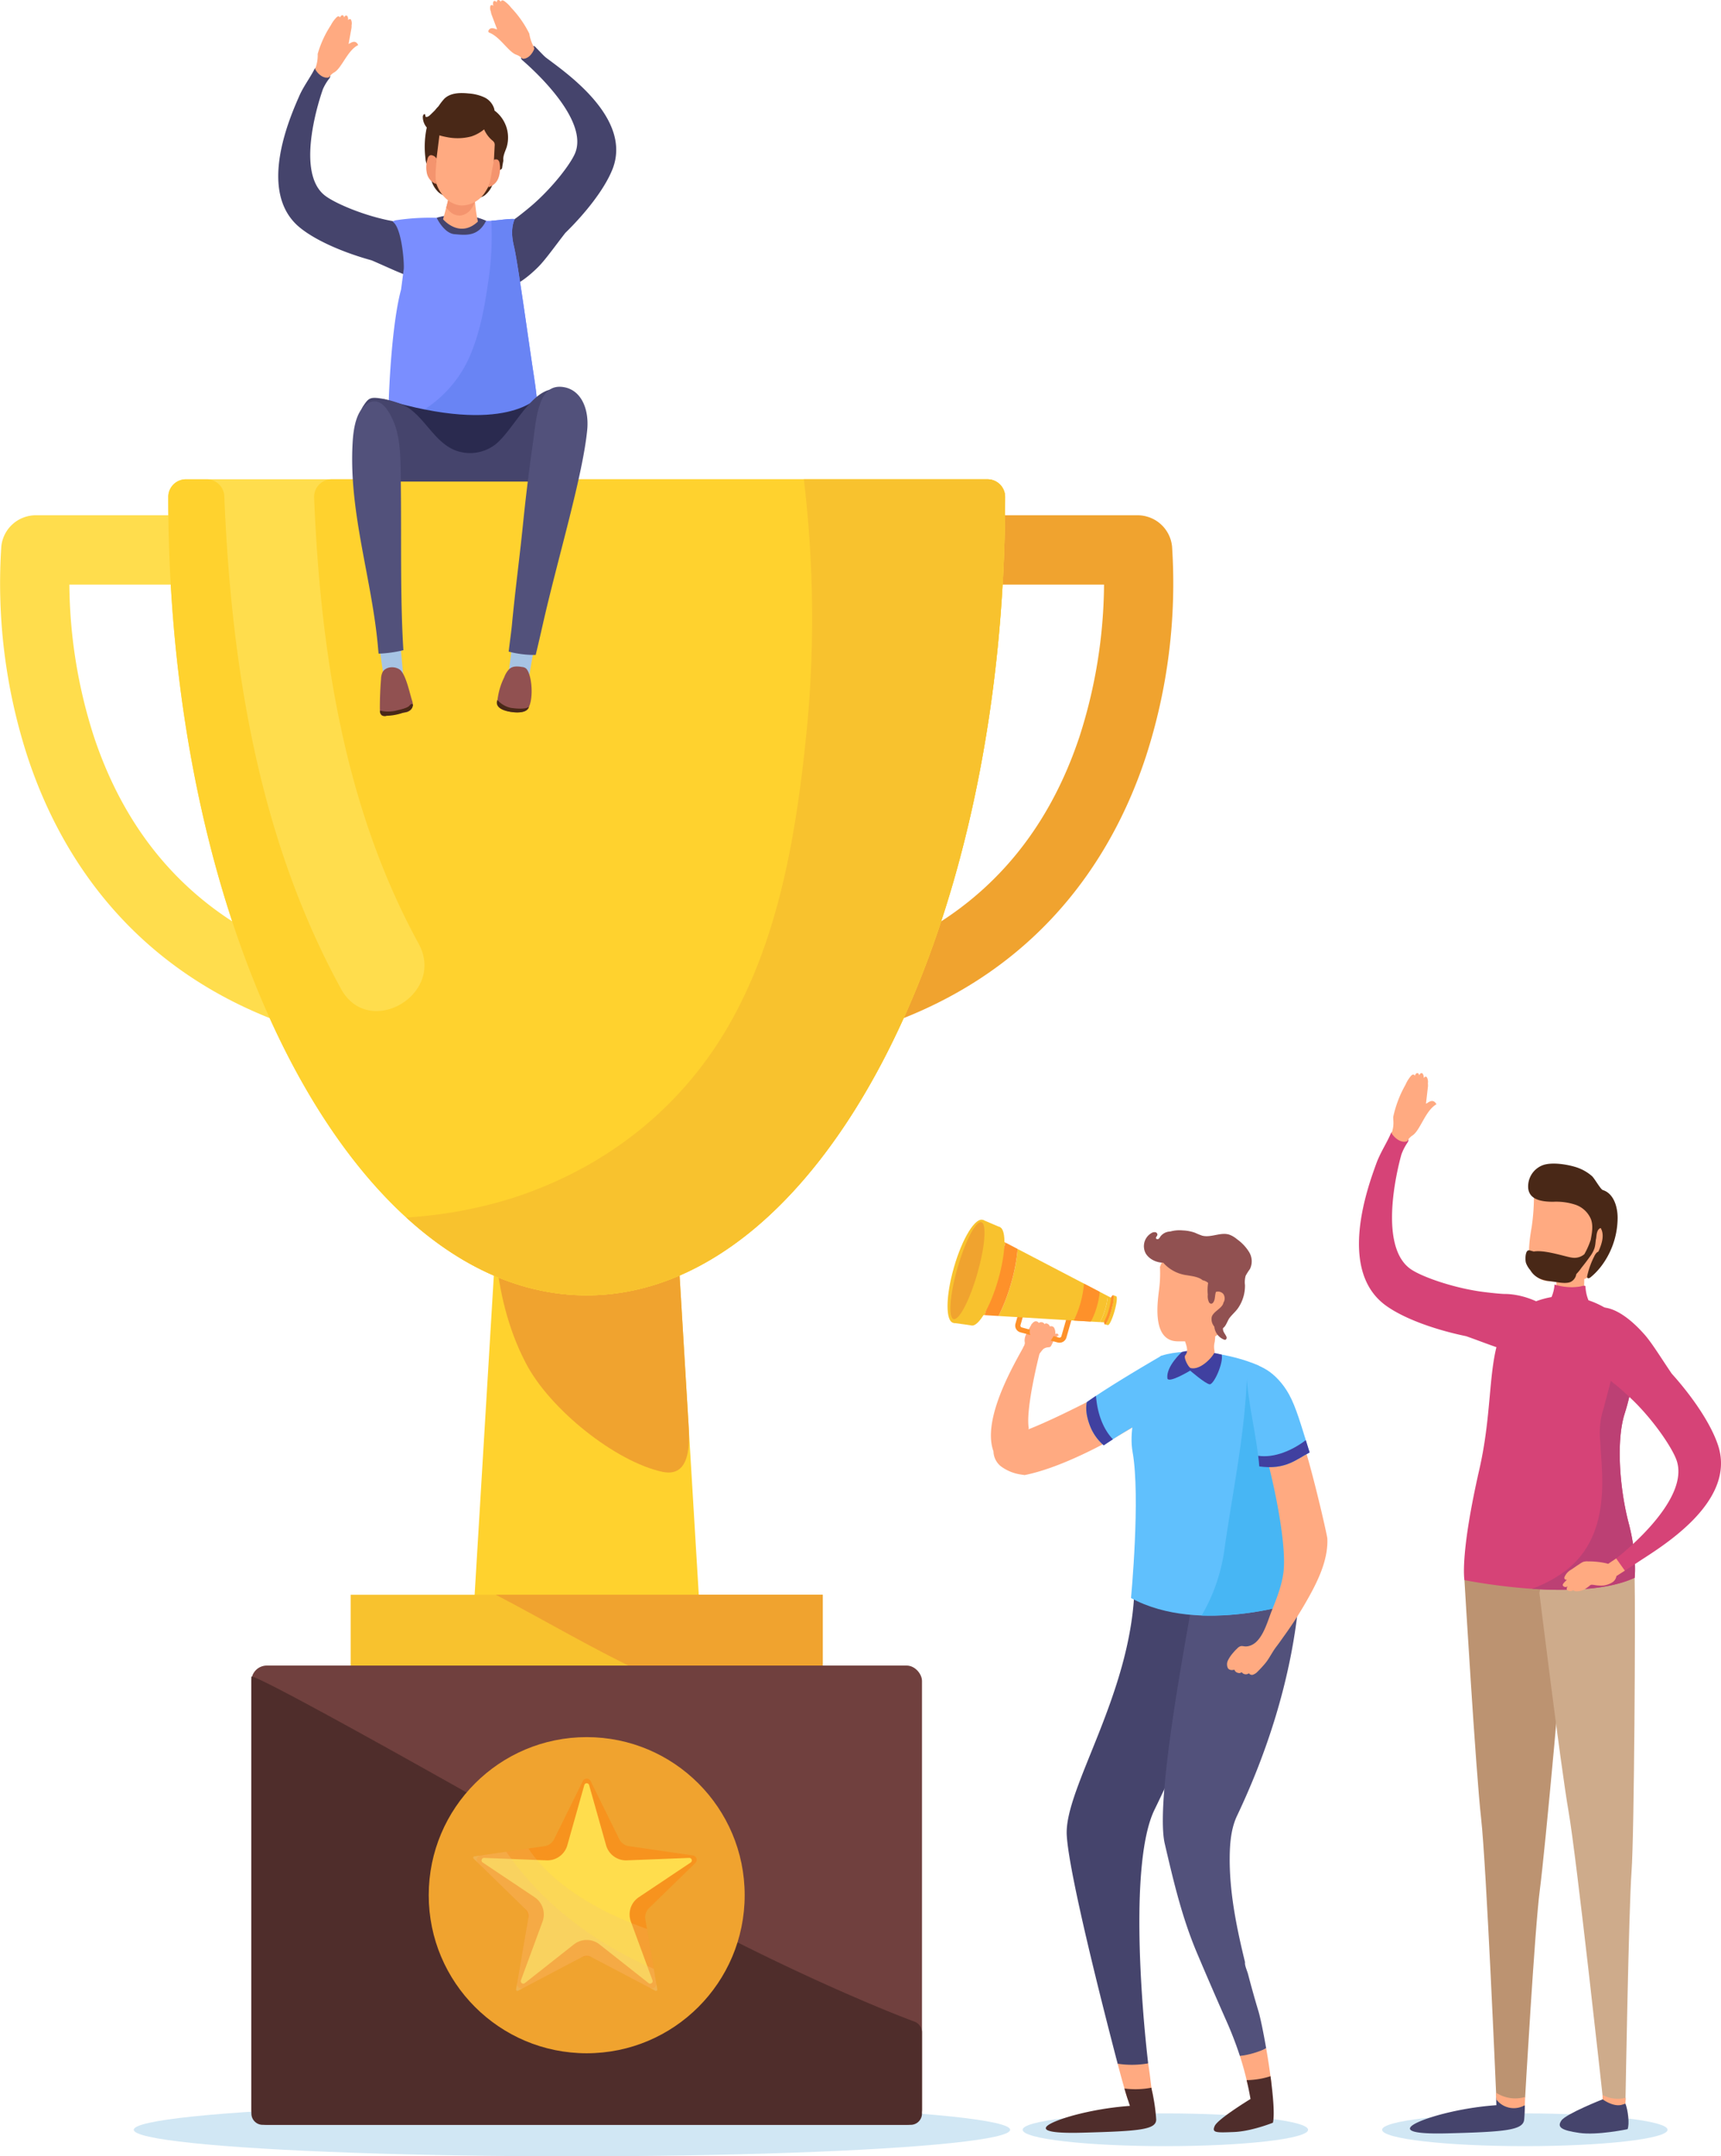 <svg xmlns="http://www.w3.org/2000/svg" width="507.478" height="635.453" viewBox="0 0 507.478 635.453">
    <defs>
        <style>
            .cls-1{fill:#d1e7f4}.cls-2{fill:#ffdd4d}.cls-3{fill:#f0a32f}.cls-4{fill:#ffd22e}.cls-5{fill:#f8c22e}.cls-6{fill:#70403e}.cls-7{fill:#4f2d2b}.cls-8{fill:url(#linear-gradient)}.cls-10,.cls-9{fill:#f2c777}.cls-9{opacity:.45}.cls-10{opacity:.25}.cls-11{fill:#45446c}.cls-12{fill:#bc9371}.cls-13{fill:#ceab8b}.cls-14{fill:#ffaa81}.cls-15{fill:#d64377}.cls-16{fill:#bc4074}.cls-17{fill:#492817}.cls-18{fill:#fe912a}.cls-19{fill:#fcbd24}.cls-20{fill:#52517b}.cls-21{fill:#60c0fd}.cls-22{fill:#4040a0}.cls-23{fill:#47b6f4}.cls-24{fill:#915151}.cls-25{fill:#7a8eff}.cls-26{fill:#6984f4}.cls-27{fill:#2a2a4f}.cls-28{fill:#a7c4e4}.cls-29{fill:#f4946e}
        </style>
        <linearGradient id="linear-gradient" x1="-4.91" x2="-3.91" y1=".5" y2=".5" gradientUnits="objectBoundingBox">
            <stop offset="0" stop-color="#f2c777"/>
            <stop offset=".547" stop-color="#f4ab48"/>
            <stop offset="1" stop-color="#f7931e"/>
        </linearGradient>
    </defs>
    <g id="mission" transform="translate(-880.719 -102.111)">
        <ellipse id="Ellipse_80" cx="129.209" cy="7.817" class="cls-1" data-name="Ellipse 80" rx="129.209" ry="7.817" transform="translate(920.166 721.93)"/>
        <path id="Path_4419" d="M1376.412 956.894c0 2.664-18.841 4.824-42.084 4.824s-42.084-2.16-42.084-4.824 18.841-4.825 42.084-4.825 42.084 2.16 42.084 4.825z" class="cls-1" data-name="Path 4419" transform="translate(-109.978 -227.147)"/>
        <path id="Path_4420" d="M1521.08 956.894c0 2.664-18.842 4.824-42.085 4.824s-42.084-2.16-42.084-4.824 18.842-4.825 42.084-4.825 42.085 2.16 42.085 4.825z" class="cls-1" data-name="Path 4420" transform="translate(-148.639 -227.147)"/>
        <g id="Group_3905" data-name="Group 3905" transform="translate(880.719 243.356)">
            <g id="Group_3902" data-name="Group 3902" transform="translate(0 10.606)">
                <path id="Path_4421" d="M979.4 463.651c-56.957-14.144-80.7-53.091-90.6-83.272a165.361 165.361 0 0 1-7.694-61.836 10.216 10.216 0 0 1 10.166-9.2h44.952v20.432h-35.049a149.223 149.223 0 0 0 7.261 44.873c12.143 36.409 37.677 59.681 75.894 69.171z" class="cls-2" data-name="Path 4421" transform="translate(-880.719 -309.344)"/>
                <path id="Path_4422" d="M1216.445 463.651l-4.925-19.831c38.217-9.49 63.75-32.762 75.894-69.171a149.2 149.2 0 0 0 7.262-44.873h-35.059v-20.432h44.952a10.215 10.215 0 0 1 10.165 9.2 165.37 165.37 0 0 1-7.694 61.836c-9.892 30.18-33.64 69.128-90.595 83.271z" class="cls-3" data-name="Path 4422" transform="translate(-969.124 -309.344)"/>
            </g>
            <path id="Path_4423" d="M1138.358 721.445h-67.809l6.85-113.858h54.109z" class="cls-4" data-name="Path 4423" transform="translate(-931.45 -378.442)"/>
            <path id="Path_4424" d="M1089.125 638.6c7.083 13.678 26.566 29.107 40.327 32.041 9.5 1.971 7.73-11.585 7.5-16.38l-2.827-46.984c-17.53 0-36.55-2.077-53.792.251.976 9.332 3.255 20.546 8.792 31.072z" class="cls-3" data-name="Path 4424" transform="translate(-934.063 -378.131)"/>
            <path id="Rectangle_712" d="M0 0h139.2v28.554H0z" class="cls-5" data-name="Rectangle 712" transform="translate(103.403 328.726)"/>
            <path id="Path_4425" d="M1124.361 766.78c.093.044.188.086.281.129q9.056 2.653 18.177 5.131h33.832v-28.554h-96.381c14.717 7.704 29.054 16.208 44.091 23.294z" class="cls-3" data-name="Path 4425" transform="translate(-934.048 -414.76)"/>
            <rect id="Rectangle_713" width="197.735" height="135.351" class="cls-6" data-name="Rectangle 713" rx="4.537" transform="translate(74.136 349.585)"/>
            <path id="Path_4426" d="M1166.931 873.923c-30.559-12.749-59.639-27.895-88.3-44.441-25.893-14.948-96.74-54.851-96.74-53.016v128.7a3.324 3.324 0 0 0 3.324 3.324H1176.3a3.324 3.324 0 0 0 3.324-3.324V881.21a3.323 3.323 0 0 0-2.156-3.108q-5.293-2.002-10.537-4.179z" class="cls-7" data-name="Path 4426" transform="translate(-907.757 -423.558)"/>
            <g id="Group_3904" data-name="Group 3904" transform="translate(126.421 370.678)">
                <circle id="Ellipse_81" cx="46.582" cy="46.582" r="46.582" class="cls-3" data-name="Ellipse 81"/>
                <g id="Group_3903" data-name="Group 3903" transform="translate(13.133 12.237)">
                    <path id="Path_4427" d="M1103.833 818.157l-8.449 17.12a3.755 3.755 0 0 1-2.827 2.054l-18.893 2.745a1.29 1.29 0 0 0-.715 2.2l13.671 13.324a3.755 3.755 0 0 1 1.079 3.323l-3.227 18.816a1.29 1.29 0 0 0 1.872 1.36l16.9-8.884a3.754 3.754 0 0 1 3.495 0l16.9 8.884a1.29 1.29 0 0 0 1.872-1.36l-3.227-18.816a3.752 3.752 0 0 1 1.079-3.323l13.671-13.326a1.291 1.291 0 0 0-.715-2.2l-18.893-2.745a3.755 3.755 0 0 1-2.827-2.054l-8.449-17.12a1.29 1.29 0 0 0-2.317.002z" class="cls-8" data-name="Path 4427" transform="translate(-1071.541 -817.438)"/>
                    <path id="Path_4428" d="M1104.8 819.842l-5 17.722a6.114 6.114 0 0 1-6.121 4.447l-18.4-.717a.736.736 0 0 0-.438 1.348l15.308 10.234a6.114 6.114 0 0 1 2.338 7.2l-6.368 17.278a.736.736 0 0 0 1.147.833l14.464-11.4a6.113 6.113 0 0 1 7.566 0l14.465 11.4a.736.736 0 0 0 1.147-.833l-6.368-17.278a6.114 6.114 0 0 1 2.338-7.2l15.308-10.234a.737.737 0 0 0-.438-1.348l-18.4.717a6.114 6.114 0 0 1-6.121-4.447l-5-17.722a.737.737 0 0 0-1.427 0z" class="cls-2" data-name="Path 4428" transform="translate(-1072.063 -817.937)"/>
                    <path id="Path_4429" d="M1071.292 848.875a.4.4 0 0 1 .224-.689l9.418-1.369c5.79 8.512 18.967 23.956 43.467 34.492l1.038 6.055a.4.4 0 0 1-.586.426l-18.9-9.936a2.87 2.87 0 0 0-2.67 0l-18.9 9.936a.4.4 0 0 1-.586-.426l3.61-21.045a2.869 2.869 0 0 0-.825-2.539z" class="cls-9" data-name="Path 4429" transform="translate(-1071.17 -825.289)"/>
                    <path id="Path_4430" d="M1084.5 846.474l6.467-.939c8.3 12.291 23.606 19.677 34.99 23.713l2.01 11.718c-24.504-10.536-37.681-25.979-43.467-34.492z" class="cls-10" data-name="Path 4430" transform="translate(-1074.731 -824.947)"/>
                </g>
            </g>
            <path id="Path_4431" d="M953.639 294.87a5.191 5.191 0 0 0-5.2 5.178v.052c0 129.923 55.239 235.247 123.378 235.247S1195.2 430.023 1195.2 300.1v-.052a5.191 5.191 0 0 0-5.2-5.178z" class="cls-2" data-name="Path 4431" transform="translate(-898.817 -294.87)"/>
            <path id="Path_4432" d="M1190 294.87H996.638a5.192 5.192 0 0 0-5.2 5.389c1.853 45.4 8.866 91.323 30.8 131.412 8.193 14.972-14.682 28.32-22.866 13.365-24.289-44.384-32.372-94.987-34.415-145.162a5.2 5.2 0 0 0-5.191-5h-6.135a5.191 5.191 0 0 0-5.2 5.178v.052c0 129.923 55.239 235.247 123.378 235.247S1195.2 430.023 1195.2 300.1v-.052a5.191 5.191 0 0 0-5.2-5.178z" class="cls-4" data-name="Path 4432" transform="translate(-898.817 -294.87)"/>
            <path id="Path_4433" d="M1215.6 294.87h-54.152a344.8 344.8 0 0 1 .985 72.611c-2.984 30.458-8.052 63.012-23.984 89.784-14.313 24.053-36.358 40.817-62.823 49.394a131.44 131.44 0 0 1-31.395 5.76c16.106 14.694 34.142 22.929 53.188 22.929 68.141 0 123.379-105.324 123.379-235.247v-.052a5.191 5.191 0 0 0-5.198-5.179z" class="cls-5" data-name="Path 4433" transform="translate(-924.417 -294.87)"/>
        </g>
        <g id="Group_3907" data-name="Group 3907" transform="translate(1281.444 418.355)">
            <path id="Path_4434" d="M1526.421 947.089c-2.451.417-3.769-.657-5.376-1.825v.832s-10.787 4.254-12.163 6.234-.056 2.9 5.282 3.67 14.221-1.1 14.221-1.1c.623-1.47.125-5.655-.632-7.537-.453.16-.853-.354-1.332-.274z" class="cls-11" data-name="Path 4434" transform="translate(-1449.182 -643.683)"/>
            <path id="Path_4435" d="M1470.038 731.491s3.352 56.482 4.907 70.117 4.485 82.352 4.485 82.352l4.456 1.534 4.046-1.534s2.872-50.263 4.338-61.191 7.177-72.783 7.584-83.776-20.813-43.986-29.816-7.502z" class="cls-12" data-name="Path 4435" transform="translate(-1438.937 -582.086)"/>
            <path id="Path_4436" d="M1500.2 735.2s6.251 50.891 8.607 64.411 10.051 83.974 10.051 83.974l3.361 2.248 3.367-1.106s.964-56.375 1.782-67.371 1.161-75.637.92-86.634-21.248-32.477-28.088 4.478z" class="cls-13" data-name="Path 4436" transform="translate(-1446.999 -581.999)"/>
            <path id="Path_4437" d="M1481.99 947.929c-.618.141-6.566-.906-8.418-2.266-.055.3.025 2.269.025 2.269a89.674 89.674 0 0 0-16.905 2.864c-8.581 2.4-14.947 5.879 2.423 5.437s22.375-.949 22.682-4.078a52.69 52.69 0 0 0 .193-4.226z" class="cls-11" data-name="Path 4437" transform="translate(-1433.078 -643.789)"/>
            <path id="Path_4438" d="M1506.99 620.152c1.4.314 2.829.357 4.166.616a14.268 14.268 0 0 0 3.983.4c0-2.23.144-4.671.086-6.724-2.7 1.888-5.524.851-8.266-.441.053 2.004.108 4.131.031 6.149z" class="cls-14" data-name="Path 4438" transform="translate(-1448.803 -555.154)"/>
            <path id="Path_4439" d="M1518.416 689.053c-2.761-10.53-3.684-24.466-1.2-32.254 4.939-15.5 2.425-26.445-5.685-31.174a26.829 26.829 0 0 0-4.974-2.266 13.122 13.122 0 0 1-.387-1.087 12.419 12.419 0 0 1-.5-2.971c-.021-.5-1.345-.026-1.723.026a20.559 20.559 0 0 1-2.121.18 17.4 17.4 0 0 1-5.279-.783 11.356 11.356 0 0 1-.867 3.637l-.027.055a25.953 25.953 0 0 0-10.653 4.473c-9.206 8.482-5.719 24.825-10.6 46.2-5.833 25.528-4.416 32.729-4.416 32.729s33.842 6.9 50.192-.687c-.002.004.786-6.37-1.76-16.078z" class="cls-15" data-name="Path 4439" transform="translate(-1438.881 -556.416)"/>
            <path id="Path_4440" d="M1507.018 706.461c8.345-6.352 10.871-15.765 10.914-25.9.018-4.128-.388-8.239-.6-12.359a23.549 23.549 0 0 1 1.024-9.771c2.306-8.888 5.267-18.1 3.415-27.245 5.705 5.509 7.031 15.51 2.75 28.945-2.482 7.788-1.559 21.724 1.2 32.254 2.546 9.708 1.759 16.082 1.759 16.082-7.938 3.684-19.995 3.95-30.3 3.251a38.213 38.213 0 0 0 9.838-5.257z" class="cls-16" data-name="Path 4440" transform="translate(-1446.19 -559.746)"/>
            <path id="Path_4441" d="M1497.467 580.3a62.677 62.677 0 0 1-.656 10.01c-.767 4.44-2.686 15.494 4.874 15.987s11.153-.16 12.86-2.047 8.257-13.4 5.059-19.363-16.758-14.087-22.137-4.587z" class="cls-14" data-name="Path 4441" transform="translate(-1445.88 -544.983)"/>
            <path id="Path_4442" d="M1521.767 586.087c.007-3.323-1.186-7.22-4.358-8.21-.7-.218-2.449-3.463-3.246-4.149a13.4 13.4 0 0 0-4.9-2.672c-2.55-.761-6.66-1.413-9.295-.6a6.662 6.662 0 0 0-4.539 5.551c-.575 4.665 3.73 5.34 7.373 5.317a18.114 18.114 0 0 1 6.491.866 7.592 7.592 0 0 1 4.641 4.368c.659 1.912.276 3.954-.1 5.975a23.26 23.26 0 0 1-1.885 4.255 4.532 4.532 0 0 1-3.649 1c-1.894-.237-7.979-2.365-11.258-1.8l-.985-.273a.969.969 0 0 0-.815.019c-.736.5-.76 2.789-.5 3.617a6.877 6.877 0 0 0 1.264 2.121c1.338 2.226 3.464 3.015 6.053 3.294 1.618.175 4.4.909 5.941.139a3.056 3.056 0 0 0 1.58-2.254 15.226 15.226 0 0 0 1.573-1.937q1.255-1.54 2.4-3.162a9.1 9.1 0 0 0 1.406-2.576 9.861 9.861 0 0 0 .3-1.738l.084-.752a3.649 3.649 0 0 0 .113-.566c.116-1.106.256-2.5 1.309-2.858 1.119 1.879.461 4.287-.39 6.3-.092.218-.188.439-.282.659a1.444 1.444 0 0 0-.538.349 4.067 4.067 0 0 0-.719 1.119 24.011 24.011 0 0 0-2.027 5.657.694.694 0 0 0 .069.61c.241.266.673.034.944-.2a18.858 18.858 0 0 0 2.587-2.582c.064-.072.128-.144.185-.217a23.761 23.761 0 0 0 5.173-14.67z" class="cls-17" data-name="Path 4442" transform="translate(-1445.497 -543.417)"/>
            <path id="Path_4443" d="M1482.774 943.742c0 1.048.05 1.7.041 1.962a6.468 6.468 0 0 0 8.437 1.712c.012-.329.076-2.082.092-2.414a10.329 10.329 0 0 1-8.57-1.26z" class="cls-14" data-name="Path 4443" transform="translate(-1442.34 -643.276)"/>
            <path id="Path_4444" d="M1525.6 944.64c0 .171.052 1.117.048 1.29 0 0 3.042 2.309 5.626 1.617.365-.1.722-.228 1.081-.352.052-.5.02-1.175.067-1.7a9.591 9.591 0 0 1-6.822-.855z" class="cls-14" data-name="Path 4444" transform="translate(-1453.785 -643.516)"/>
            <path id="Path_4445" d="M1519.5 630.25c-2.883 4.82 1.279 15.466 8.175 20.539.6.444 3.07 2.618 5.412 4.9 5.979 5.936 11.046 13.443 12.408 17.1 4.52 12.154-17.745 29.107-17.745 29.107a16.693 16.693 0 0 0-2.133 2.532c-1.4 2.014-1.37 4.8.31 3.779 2.369-1.443 5.448-3.351 8.31-5.263 6.083-4.065 29.147-17.41 23.56-34.369-2.151-6.53-7.757-14.582-13.678-21.152-3.012-4.431-5.757-8.915-7.866-11.336-7.469-8.559-14.182-10.142-16.753-5.837z" class="cls-15" data-name="Path 4445" transform="translate(-1451.907 -558.879)"/>
            <path id="Path_4446" d="M1489.209 616.745c-.532-5.592-10.192-11.7-18.753-11.706-.749 0-4.024-.289-7.265-.744-8.334-1.241-16.863-4.287-20.127-6.43-10.841-7.114-2.946-33.962-2.946-33.962a16.141 16.141 0 0 1 1.79-3.478c1.5-1.941-4.191-4.468-4.939-2.649-1.054 2.565-3.1 5.614-4.269 8.85-2.493 6.878-11.6 31.568 2.949 41.922 5.6 3.987 14.887 7.154 23.55 8.94 5.052 1.785 9.919 3.773 13.053 4.473 11.087 2.477 17.432-.224 16.957-5.216z" class="cls-15" data-name="Path 4446" transform="translate(-1427.594 -539.961)"/>
            <path id="Path_4447" d="M1512.517 738.341a1.527 1.527 0 0 1-1.288.051 1.053 1.053 0 0 1-.229-.132.613.613 0 0 1-.19-.232.649.649 0 0 1-.009-.465c.048-.144.15-.259.207-.393-.146-.009-.285.1-.435.117a1.015 1.015 0 0 1-.544-.081.677.677 0 0 1-.409-.379c-.1-.346.267-.692.47-.927a5.714 5.714 0 0 1 .753-.725 1.174 1.174 0 0 1-.457-.073.548.548 0 0 1-.182-.107.688.688 0 0 1-.038-.747 4.422 4.422 0 0 1 1.824-2.016c.816-.5 1.573-1.1 2.393-1.6a8.834 8.834 0 0 1 1.173-.718 3.909 3.909 0 0 1 1.536-.169 23.5 23.5 0 0 1 5.357.568c.187.046.361.1.531.158l2.37-1.593 2.561 3.593-2.5 1.611v.067a2.656 2.656 0 0 1-1.17 1.756 6.247 6.247 0 0 1-1.9.805 4.353 4.353 0 0 1-1 .163 11.89 11.89 0 0 1-2.176-.128 5.845 5.845 0 0 0-.969-.117.811.811 0 0 0-.637.251 11.334 11.334 0 0 1-1.493 1.074 1.3 1.3 0 0 1-.306.145 5.4 5.4 0 0 1-2.233.481 1.153 1.153 0 0 1-.559-.178c-.092-.062-.135-.162-.265-.14a.639.639 0 0 0-.186.08z" class="cls-14" data-name="Path 4447" transform="translate(-1449.51 -585.854)"/>
            <g id="Group_3906" data-name="Group 3906" transform="translate(9.608)">
                <path id="Path_4448" d="M1440.706 551.4c.919-2.4.39-4.17.509-4.873a33.472 33.472 0 0 1 3.6-9.413 10.315 10.315 0 0 1 1.568-2.54 1.389 1.389 0 0 1 .472-.4.488.488 0 0 1 .661.21.826.826 0 0 1 .027.108c.023-.052.042-.106.067-.158a1.387 1.387 0 0 1 .348-.51.489.489 0 0 1 .693.023 1.145 1.145 0 0 1 .212.518 1.35 1.35 0 0 1 .312-.513.488.488 0 0 1 .693-.016 1.959 1.959 0 0 1 .328 1.231c.018.011.038.021.056.033a.925.925 0 0 1 .153-.2.488.488 0 0 1 .693-.016 2.82 2.82 0 0 1 .317 1.839 4.1 4.1 0 0 1-.007 1.188l-.329 2.865c-.01.109-.023.219-.038.33l-.182 1.578c.432-.03 1.957-1.841 3.092.182-3.294 1.863-4.761 7.677-7.067 9.194a4.92 4.92 0 0 0-1.578 1.693c-1.735.672-3.69-.88-4.6-2.353z" class="cls-14" data-name="Path 4448" transform="translate(-1440.706 -533.692)"/>
            </g>
        </g>
        <g id="Group_3911" data-name="Group 3911" transform="translate(1160.117 461.545)">
            <path id="Path_4449" d="M1305.521 638.483a.555.555 0 0 1 .366.448.135.135 0 0 1-.008.076c-.024.052-.092.066-.15.083-.311.092-.465.414-.582.7-.06.149-.121.3-.182.447a.878.878 0 0 1-.123.233.935.935 0 0 1-.543.259.6.6 0 0 1-.5-.043c-.172-.138-.119-.4-.05-.6a2.491 2.491 0 0 1 .717-1.241c.251-.192.726-.479 1.055-.362z" class="cls-14" data-name="Path 4449" transform="translate(-1273.152 -604.88)"/>
            <path id="Path_4450" d="M1289.414 642.49c.277-.514.523-1 .756-1.478a29.617 29.617 0 0 1 4.984 2.272c-.818 1.09-1.344 1.78-1.344 1.78s-4.214 16.378-3.154 21.988a1.556 1.556 0 0 0-.147.306c10.773-4.194 29.238-14.332 29.238-14.332s6.908.083 7.6 5.186-7.727 9.527-7.727 9.527-16.946 10.458-30.19 13.087c-.335-.048-.67-.089-1-.151a12.928 12.928 0 0 1-6.146-2.541 5.852 5.852 0 0 1-2.047-4.283c-3.537-9.732 6.396-26.201 9.177-31.361z" class="cls-14" data-name="Path 4450" transform="translate(-1266.685 -605.563)"/>
            <path id="Path_4451" d="M1292.957 639.959c0-.221-.051-.444-.07-.667a4.047 4.047 0 0 1 .532-2.088 27.214 27.214 0 0 1 1.489-2.71 2.2 2.2 0 0 1 .9-.915 1 1 0 0 1 1.271.424 1.125 1.125 0 0 1 1.714.36c.221-.278.426-.355 1-.056a1.419 1.419 0 0 1 .552.714 1.014 1.014 0 0 1 1.251.384 3.194 3.194 0 0 1 .338 1.8 8.7 8.7 0 0 1-.572 2.093 7.815 7.815 0 0 1-.436 1.006c-.148.283-.286.644-.566.765s-.644.065-.963.162a2.67 2.67 0 0 0-1.241.645 4.054 4.054 0 0 0-1.006 1.259c-.064.18-.29 1.115-.383 1.068-1.147-.58-4.566-2.41-4.256-3.03a2.748 2.748 0 0 0 .446-1.214z" class="cls-14" data-name="Path 4451" transform="translate(-1270.16 -603.552)"/>
            <path id="Path_4452" d="M1289.331 631.981l1.537-5.356a2.122 2.122 0 0 1 2.6-1.427l10.952 2.981a2.052 2.052 0 0 1 1.465 2.534l-1.537 5.356a2.122 2.122 0 0 1-2.6 1.427l-10.953-2.981a2.053 2.053 0 0 1-1.464-2.534zm3.725-5.343a.578.578 0 0 0-.709.389l-1.537 5.356a.559.559 0 0 0 .4.691l10.953 2.981a.578.578 0 0 0 .709-.389l1.536-5.356a.559.559 0 0 0-.4-.691z" class="cls-18" data-name="Path 4452" transform="translate(-1269.295 -601.316)"/>
            <g id="Group_3909" data-name="Group 3909">
                <path id="Path_4453" d="M1279.515 600.04l2.532 1.321-6.134 21.385-2.862-.172z" class="cls-19" data-name="Path 4453" transform="translate(-1264.965 -594.613)"/>
                <path id="Path_4454" d="M1326.015 630.628a21.6 21.6 0 0 0 1.84-6.414c.062-.708.01-1.172-.175-1.236l.958.329c.394.135.169 2.127-.5 4.451s-1.534 4.137-1.94 4.049l-.991-.216c.193.042.485-.328.808-.963z" class="cls-5" data-name="Path 4454" transform="translate(-1278.904 -600.743)"/>
                <path id="Path_4455" d="M1325.75 627.109c-.689 2.4-.917 4.416-.516 4.5s1.264-1.752 1.939-4.106.914-4.367.53-4.5-1.265 1.707-1.953 4.106z" class="cls-18" data-name="Path 4455" transform="translate(-1278.858 -600.75)"/>
                <g id="Group_3908" data-name="Group 3908" transform="translate(10.947 6.748)">
                    <path id="Path_4456" d="M1327.869 624.169l-.974 3.394a17.442 17.442 0 0 0 .69-3.541z" class="cls-18" data-name="Path 4456" transform="translate(-1290.302 -607.77)"/>
                    <path id="Path_4457" d="M1325.28 632.586l-.421-.026a15.187 15.187 0 0 0 1.492-3.706z" class="cls-18" data-name="Path 4457" transform="translate(-1289.758 -609.062)"/>
                    <path id="Path_4458" d="M1286.233 614.577a53.257 53.257 0 0 1-3.691 9.583l6.564.4 18.944 1.141 4.353.262a4.42 4.42 0 0 0 .434-.706 21.582 21.582 0 0 0 1.884-6.566c.012-.153.019-.292.021-.423l-26.557-13.855a52.714 52.714 0 0 1-1.952 10.164z" class="cls-5" data-name="Path 4458" transform="translate(-1278.449 -602.529)"/>
                    <path id="Path_4459" d="M1312.826 629.24l4.963.3a5.045 5.045 0 0 0 .495-.805 24.586 24.586 0 0 0 2.147-7.485c.015-.175.022-.333.024-.481l-4.427-2.31-.191-.1a30.766 30.766 0 0 1-3.011 10.881z" class="cls-18" data-name="Path 4459" transform="translate(-1286.542 -606.257)"/>
                    <path id="Path_4460" d="M1283.091 601.843l3.6 1.88a52.715 52.715 0 0 1-1.953 10.169 53.248 53.248 0 0 1-3.691 9.583l-4.093-.246z" class="cls-18" data-name="Path 4460" transform="translate(-1276.956 -601.843)"/>
                    <path id="Path_4461" d="M1324.932 627.095a18.761 18.761 0 0 0 .68-3.356c.012-.153.019-.292.021-.423l.081.043.909.475a17.441 17.441 0 0 1-.69 3.541 15.187 15.187 0 0 1-1.492 3.706l-.926-.056-.221-.013a4.422 4.422 0 0 0 .434-.706 18.753 18.753 0 0 0 1.204-3.211z" class="cls-5" data-name="Path 4461" transform="translate(-1289.34 -607.582)"/>
                </g>
                <path id="Path_4462" d="M1278.141 594.877l-.641 2.234-.282.984-6.464 22.534-.489 1.7-.435 1.515-5.375-.753.8-2.8 7.1-24.74.8-2.795z" class="cls-5" data-name="Path 4462" transform="translate(-1262.668 -592.669)"/>
                <path id="Path_4463" d="M1271.494 609.03c-2.376 8.281-2.466 15.252-.278 15.559 2.107.3 5.558-5.745 7.777-13.482s2.486-14.659.533-15.488c-2.026-.861-5.656 5.13-8.032 13.411z" class="cls-5" data-name="Path 4463" transform="translate(-1264.054 -593.41)"/>
                <path id="Path_4464" d="M1263.9 606.715c-2.491 8.684-2.493 16.007-.093 16.343 2.307.324 5.995-5.979 8.315-14.068s2.525-15.355.385-16.263c-2.228-.943-6.118 5.304-8.607 13.988z" class="cls-5" data-name="Path 4464" transform="translate(-1262.016 -592.634)"/>
                <path id="Path_4465" d="M1265.275 607.1c-2.322 8.091-2.791 14.862-1.095 15.115 1.651.247 4.744-5.794 6.95-13.486s2.78-14.434 1.243-15.074c-1.58-.655-4.773 5.359-7.098 13.445z" class="cls-3" data-name="Path 4465" transform="translate(-1262.323 -592.895)"/>
            </g>
            <path id="Path_4466" d="M1295.115 636.571a7.474 7.474 0 0 1 .529-1.862c.018-.049.045-.093.063-.141a21.255 21.255 0 0 0 6.738 2.087v.032a1.387 1.387 0 0 0 .114.7c-.3.558-.613 1.1-.944 1.608a2 2 0 0 1-.833.815.949.949 0 0 1-1.176-.378 1.063 1.063 0 0 1-1.586-.321c-.205.248-.393.316-.922.05-.107-.054-.487-.4-.511-.636a.963.963 0 0 1-1.157-.342 2.751 2.751 0 0 1-.315-1.612z" class="cls-14" data-name="Path 4466" transform="translate(-1270.859 -603.841)"/>
            <path id="Path_4467" d="M1329.24 881.5c.214-.008.427-.023.641-.026a8.711 8.711 0 0 0 3.165-.391c.348-.136.653-.291.954-.443-2.12-18.164-5.386-59.961 1.9-74.814 4.237-8.637 16.545-35 23.379-59.479l-29.3-6.38c-.665 31.523-20.739 59.57-19.987 73.414.609 11.211 10.319 49.428 15.039 67.475 1.426.264 2.819.508 4.209.644z" class="cls-11" data-name="Path 4467" transform="translate(-1274.833 -632.01)"/>
            <path id="Path_4468" d="M1371.392 878.334a13.4 13.4 0 0 0 7.736-2.319c-.851-4.9-1.74-9.115-2.261-10.853q-1.1-3.65-2.106-7.323-.5-1.837-.983-3.681c-.231-.887-1.042-2.589-.877-3.478-2.445-10-4.584-20.353-4.52-30.677.026-4.2.358-8.75 2.23-12.606 7.939-16.756 16.22-39.573 18.346-65.316l-30.746-2.65c-1.016 7.435-12.168 62.629-8.979 76.327 2.6 11.157 5.084 21.769 9.541 32.3q4.244 10.03 8.66 19.991a108.018 108.018 0 0 1 3.959 10.285z" class="cls-20" data-name="Path 4468" transform="translate(-1285.172 -631.865)"/>
            <path id="Path_4469" d="M1381.953 936.547a87.828 87.828 0 0 0-2.277-8.391 26.04 26.04 0 0 0 7.751-2.251 212.74 212.74 0 0 1 1.564 10.5q-3.533-.06-7.038.142z" class="cls-14" data-name="Path 4469" transform="translate(-1293.46 -681.699)"/>
            <path id="Path_4470" d="M1340.945 654.159c-1.519-4.931-.849-6.862-.849-6.862s-14.464 8.319-22.071 13.7c-.556 2.42.221 5.338 1.118 7.471a14.4 14.4 0 0 0 3.867 5.274 140.405 140.405 0 0 1 12.713-7.677s6.74-6.975 5.222-11.906z" class="cls-21" data-name="Path 4470" transform="translate(-1276.934 -607.242)"/>
            <path id="Path_4471" d="M1320.715 663.485a111.82 111.82 0 0 0-2.691 1.841c-.556 2.42.221 5.338 1.118 7.471a14.4 14.4 0 0 0 3.867 5.274 134.74 134.74 0 0 1 2.7-1.781c-3.166-3.303-4.654-8.205-4.994-12.805z" class="cls-22" data-name="Path 4471" transform="translate(-1276.934 -611.569)"/>
            <path id="Path_4472" d="M1380.343 680.157c-5.663-23.7-.242-26.833-6.977-30.412-7.958-3.429-20.239-5.408-28.455-2.868-2.166.669-10.593 17.226-8.591 28.4 2.372 13.241-.464 43.043-.464 43.043 20.483 11.112 49.948.964 49.948.964s-.017-16.339-5.461-39.127z" class="cls-21" data-name="Path 4472" transform="translate(-1281.75 -606.823)"/>
            <path id="Path_4473" d="M1387.936 681.767c-5.663-23.7.4-26.439-6.339-30.017-.012-.005-3.882.522-3.949 2.5-.578 17.2-4.184 34.032-6.605 51.011a52.624 52.624 0 0 1-6.774 19.822 90.413 90.413 0 0 0 29.128-4.185s-.017-16.343-5.461-39.131z" class="cls-23" data-name="Path 4473" transform="translate(-1289.343 -608.433)"/>
            <path id="Path_4474" d="M1354.755 645.71s-4.756 4.256-4.268 7.8c.489 1.466 6.717-2.321 6.717-2.321s4.518 3.909 5.74 4.03 4.087-6.164 3.577-8.745c0-.003-7.727-2.013-11.766-.764z" class="cls-22" data-name="Path 4474" transform="translate(-1285.65 -606.709)"/>
            <g id="Group_3910" data-name="Group 3910" transform="translate(28.986 248.635)">
                <path id="Path_4475" d="M1333.485 942.638l-.3-.9s-1.154-3.766-2.7-9.687a28.127 28.127 0 0 0 9-.1c.607 3.829.838 6.613 1.079 7.895 0 0 .177.775.4 1.891q-3.732.529-7.479.901z" class="cls-14" data-name="Path 4475" transform="translate(-1309.301 -931.95)"/>
                <path id="Path_4476" d="M1332.7 941.73a24.734 24.734 0 0 1-7.942.234c.4 1.515 1.613 5.129 1.613 5.129a89.416 89.416 0 0 0-16.453 2.742c-8.351 2.288-14.542 5.6 2.367 5.152s21.815-.879 21.835-3.861a52.638 52.638 0 0 0-1.284-8.668c-.036-.201-.087-.458-.136-.728z" class="cls-7" data-name="Path 4476" transform="translate(-1301.574 -934.564)"/>
            </g>
            <path id="Path_4477" d="M1378.858 938.27a88.918 88.918 0 0 1 1.139 5.551s-9.569 5.833-10.535 7.918.39 2.022 5.637 1.817 11.512-2.746 11.512-2.747c.526-2.32.078-7.81-.717-13.7a24.218 24.218 0 0 1-7.036 1.161z" class="cls-7" data-name="Path 4477" transform="translate(-1290.654 -684.694)"/>
            <path id="Path_4478" d="M1388.812 741.3q.135-.187.275-.367c.835-1.073 1.616-2.223 2.411-3.33a111.578 111.578 0 0 0 5.708-8.761c3.388-5.8 7.19-12.837 6.867-19.724-.051-1.1-5.869-26.538-8.633-32.166-3.874 2.167-6.162 3.365-10.481 4.091 2.646 8.249 7.284 29.1 6.182 38.012-.5 4.007-2.041 7.821-3.544 11.578-1.341 3.351-3.005 10.136-7.525 10.292-.487.017-.994-.159-1.467-.1a2.247 2.247 0 0 0-1.138.742 9.82 9.82 0 0 0-1.049 1.1 10.216 10.216 0 0 0-1.681 2.452 2.622 2.622 0 0 0 .018 2.214c.649.939 1.972.395 1.962.469-.04.3.478.727.635.791.755.306 1.07.218 1.465-.083a1.5 1.5 0 0 0 2.137.322 1.058 1.058 0 0 0 1.371.361 3.519 3.519 0 0 0 1.224-.872q1.153-1.146 2.2-2.392c1.13-1.359 1.977-3.129 3.063-4.629z" class="cls-14" data-name="Path 4478" transform="translate(-1292.077 -615.168)"/>
            <path id="Path_4479" d="M1394.854 659.778c-3.654-6.64-9.84-9.9-11.823-8.055-.769.438-.769 1.059-.769 1.8.508 9.254 3.055 18.3 3.823 27.482 7.819 1.1 11.02-2.186 14.844-4.11-2.595-8.303-3.974-13.295-6.075-17.117z" class="cls-21" data-name="Path 4479" transform="translate(-1294.151 -608.289)"/>
            <path id="Path_4480" d="M1387.031 685.91c.128 1.044.242 2.09.329 3.137 7.819 1.1 11.02-2.186 14.844-4.11-.4-1.293-.776-2.5-1.129-3.638-3.906 2.975-9.242 5.329-14.044 4.611z" class="cls-22" data-name="Path 4480" transform="translate(-1295.426 -616.329)"/>
            <path id="Path_4481" d="M1346.929 616.122a37.667 37.667 0 0 0 .307-7.013c4.9-13.055 18.2-4.689 21.595.809s-2.419 16.71-3.988 18.576a4.72 4.72 0 0 1-1.315 1.06c-.022.632-.1 1.251-.146 1.62a5.735 5.735 0 0 0-.041 2.795c.28.691-3.825 5.721-7.045 4.938-.644-.157-2.183-3.071-1.6-3.752.973-1.13.422-2.665-.068-4.118a89.55 89.55 0 0 1-2.2 0c-7.366-.114-6.028-10.674-5.499-14.915z" class="cls-14" data-name="Path 4481" transform="translate(-1284.589 -595.182)"/>
            <path id="Path_4482" d="M1372.309 608.316a5.211 5.211 0 0 0-.227-4.974 13.043 13.043 0 0 0-3.574-3.8 7.492 7.492 0 0 0-2.321-1.369c-2.552-.793-5.356.987-7.945.313a19.294 19.294 0 0 1-2.1-.846 12.074 12.074 0 0 0-3.667-.7 10.077 10.077 0 0 0-3.606.306c-.142.013-.284.02-.425.042a3.756 3.756 0 0 0-2.555 1.469 2.232 2.232 0 0 1-.509.655.522.522 0 0 1-.742-.09c-.18-.352.306-.686.385-1.073a.743.743 0 0 0-.64-.79 1.7 1.7 0 0 0-1.1.251 4.48 4.48 0 0 0-1.641 6.124 5.3 5.3 0 0 0 1.442 1.468 6.558 6.558 0 0 0 3.656 1.148 11.2 11.2 0 0 0 6.985 3.7c1.61.265 3.5.485 4.635 1.473a3.433 3.433 0 0 1 1.579.755c.015.013.025.028.04.041a13.137 13.137 0 0 0-.1 3.436 4.254 4.254 0 0 0 .329 2.189.832.832 0 0 0 .7.5.8.8 0 0 0 .555-.352c.679-.881.438-2.156.842-3.171.007.011.017.021.023.032.037-.01.072-.027.11-.036a2.049 2.049 0 0 1 2.027.662 2.336 2.336 0 0 1 .127 2.368 1.228 1.228 0 0 1-.117.219c-.254 1.617-3.087 2.58-3.444 4.26a3.383 3.383 0 0 0 .775 2.767 4.581 4.581 0 0 0 2.746 3.778.847.847 0 0 0 .492.087c.385-.083.481-.607.311-.953-.507-1.035-1.088-1.438-.985-2.492l.027-.015c.867-.548 1.288-2.174 1.913-2.989.8-1.041 1.825-1.871 2.562-2.97a11.646 11.646 0 0 0 1.975-6.68 7.056 7.056 0 0 1 .193-2.747 17.223 17.223 0 0 1 1.269-1.996z" class="cls-24" data-name="Path 4482" transform="translate(-1283.133 -593.775)"/>
        </g>
        <g id="Group_3916" data-name="Group 3916" transform="translate(962.771 102.112)">
            <path id="Path_4483" d="M1075.655 190.025c-2.366-4.61 2.1-14.161 8.755-18.419.582-.373 2.984-2.226 5.276-4.19 5.86-5.107 10.974-11.715 12.446-15 4.426-9.886-12.31-24.906-15.513-27.657a.927.927 0 0 1-.229-1.115c.494-1 1.633-2.778 3.563-3.01a.549.549 0 0 1 .447.157c.72.7 2.417 2.577 3.174 3.193 5.356 4.106 25.791 17.771 19.632 33.049-2.367 5.873-8 12.938-13.831 18.628a.62.62 0 0 0-.05.056c-3.029 3.889-5.815 7.839-7.9 9.935-7.383 7.434-13.656 8.489-15.77 4.373z" class="cls-11" data-name="Path 4483" transform="translate(-1014.695 -107.06)"/>
            <path id="Path_4484" d="M1047.9 187.216c-.155-5.179-8.682-11.383-16.564-11.9-.689-.045-3.687-.508-6.642-1.12-7.6-1.64-15.268-4.955-18.145-7.123-9.554-7.2-.679-31.441-.679-31.441a14.874 14.874 0 0 1 1.855-3.1c1.494-1.7-3.591-4.364-4.388-2.734-1.124 2.3-3.187 4.983-4.459 7.892-2.707 6.183-12.567 28.366.206 38.769 4.917 4.005 13.277 7.476 21.145 9.639 4.544 1.946 8.906 4.068 11.748 4.9 10.064 2.951 16.066.843 15.923-3.782z" class="cls-11" data-name="Path 4484" transform="translate(-992.696 -109.377)"/>
            <g id="Group_3912" data-name="Group 3912" transform="translate(10.867 4.496)">
                <path id="Path_4485" d="M1007.526 124.092a11.156 11.156 0 0 0 .759-4.454 30.848 30.848 0 0 1 3.876-8.451 9.534 9.534 0 0 1 1.6-2.245 1.284 1.284 0 0 1 .459-.336.45.45 0 0 1 .6.232.856.856 0 0 1 .018.1c.024-.047.045-.1.071-.141a1.278 1.278 0 0 1 .351-.448.449.449 0 0 1 .636.064 1.047 1.047 0 0 1 .165.489 1.254 1.254 0 0 1 .317-.454.45.45 0 0 1 .639.027 1.811 1.811 0 0 1 .229 1.153l.05.034a.847.847 0 0 1 .153-.174.45.45 0 0 1 .639.027 2.6 2.6 0 0 1 .182 1.711 3.77 3.77 0 0 1-.078 1.093l-.475 2.618c-.015.1-.033.2-.055.3l-.262 1.442c.4 0 1.912-1.578 2.835.352-3.144 1.518-4.842 6.782-7.057 8.041a4.563 4.563 0 0 0-1.553 1.465c-1.643.514-3.35-1.031-4.099-2.445z" class="cls-14" data-name="Path 4485" transform="translate(-1007.526 -108.248)"/>
            </g>
            <g id="Group_3913" data-name="Group 3913" transform="translate(61.947)">
                <path id="Path_4486" d="M1090.679 116.747a.952.952 0 0 0-.073-.876 12.309 12.309 0 0 1-1.293-3.857 30.857 30.857 0 0 0-5.334-7.614 9.523 9.523 0 0 0-1.973-1.921 1.285 1.285 0 0 0-.512-.249.45.45 0 0 0-.545.336.8.8 0 0 0 0 .1c-.032-.042-.062-.085-.1-.126a1.273 1.273 0 0 0-.426-.378.45.45 0 0 0-.615.177 1.047 1.047 0 0 0-.073.511 1.25 1.25 0 0 0-.394-.389.449.449 0 0 0-.624.141 1.808 1.808 0 0 0-.018 1.175c-.014.015-.029.028-.042.043a.85.85 0 0 0-.182-.144.45.45 0 0 0-.624.141 2.606 2.606 0 0 0 .129 1.717 3.8 3.8 0 0 0 .274 1.061l.938 2.489c.032.1.069.191.108.288l.517 1.371c-.355.063-1.833-.971-2.529.344a.462.462 0 0 0 .225.651c3.164 1.192 5.665 5.7 7.968 6.5a4.435 4.435 0 0 1 1.668 1.046.478.478 0 0 0 .289.13c1.454.07 2.662-1.319 3.241-2.667z" class="cls-14" data-name="Path 4486" transform="translate(-1077.236 -102.112)"/>
            </g>
            <path id="Path_4487" d="M1040.739 210.607l.781-5.945c.214-1.627-.551-12.46-3.3-14.085.019-.013.034-.031.053-.043a3.269 3.269 0 0 1 1.306-.4 66.765 66.765 0 0 1 11.667-.667 23.153 23.153 0 0 1 9.307-.373 26.517 26.517 0 0 1 5.259 1.243c2.247.165 6.186-.676 8.432-.511-1.543 3.623-.244 7.6-.309 7.681 1.039 3.678 4.509 29.027 5.808 37.5.994 6.485 1.984 13.146.593 19.557-.414 1.91.327 3.886-.939 5.374-1.882 2.212-4.83 3.171-7.667 3.788-12.335 2.685-23.24.651-34.237-5.55-1.21-.684-.44-34.061 3.246-47.569z" class="cls-25" data-name="Path 4487" transform="translate(-1004.526 -125.278)"/>
            <path id="Path_4488" d="M1079.74 235.37c-1.3-8.471-4.769-33.82-5.808-37.5.065-.079-1.234-4.058.309-7.681-1.789-.131-4.65.374-6.877.5a89.835 89.835 0 0 1-1.059 18.855c-1.037 7.174-2.433 14.507-5.351 21.174-4.612 10.542-13.6 17.294-23.993 20.706.007 4.166.19 6.922.528 7.113 11 6.2 21.9 8.235 34.236 5.55 2.837-.618 5.786-1.576 7.668-3.788 1.266-1.488.525-3.464.939-5.374 1.392-6.41.401-13.07-.592-19.555z" class="cls-26" data-name="Path 4488" transform="translate(-1004.526 -125.644)"/>
            <g id="Group_3914" data-name="Group 3914" transform="translate(21.789 113.979)">
                <path id="Path_4489" d="M1080.691 261.748s-9.338 11.593-45.614.625l.275 22.01h46.556z" class="cls-27" data-name="Path 4489" transform="translate(-1025.812 -258.752)"/>
                <path id="Path_4490" d="M1030.479 285.877a29.573 29.573 0 0 1-5.12-18.328 7.4 7.4 0 0 1 1.013-3.8c1.282-1.864 1.734-2.7 3.99-2.521 2.633.2 7.312 1.452 9.484 2.955 4.909 3.4 7.619 9.569 13 12.163a12.193 12.193 0 0 0 12.927-1.688c4.745-4.073 9.335-13.842 15.294-15.74 4.041-1.287 5.907 3.368 7.023 7.459.958 3.511-.577 7.169-2.079 10.484a85.15 85.15 0 0 1-4.422 9.019z" class="cls-11" data-name="Path 4490" transform="translate(-1023.201 -257.937)"/>
                <path id="Path_4491" d="M1086.148 363.274c-.432 4.3-1.74 11.659-.9 13.251 2.021 3.83 4.168 2.236 5.228-1.213.731-2.381 1.479-8.5 2.178-11.277a23.484 23.484 0 0 1-6.506-.761z" class="cls-28" data-name="Path 4491" transform="translate(-1039.146 -285.885)"/>
                <path id="Path_4492" d="M1033.577 363.1c.577 4.075 1.622 13.088 3.3 14.182 2.6 1.7 2.965 1.751 3.749-1.666.358-1.564-.761-10.567-.91-13.615a29.137 29.137 0 0 1-6.139 1.099z" class="cls-28" data-name="Path 4492" transform="translate(-1025.411 -285.546)"/>
                <path id="Path_4493" d="M1101.6 257.756c-7.577-1.2-7.981 9.07-9.1 16.945q-1.711 12.02-2.929 24.126c-.975 9.59-2.187 18.36-3.213 29.208-.157 1.665-.573 4.56-.938 7.675a30.4 30.4 0 0 0 7.965.977c1.106-4.537 2.025-8.71 2.468-10.624 4.38-18.957 11.436-42.4 12.727-55.708.591-6.117-1.767-11.774-6.98-12.599z" class="cls-20" data-name="Path 4493" transform="translate(-1039.265 -257.66)"/>
                <path id="Path_4494" d="M1030.231 337.87a36.352 36.352 0 0 0 7.309-1.017c-.978-15.537-.541-33.342-.756-48.886-.025-1.832-.022-3.782-.072-5.76-.114-4.523-.5-9.193-2.144-12.922-1.8-4.094-4.449-7.553-8.079-4.789-2.771 2.109-3.626 6.665-3.888 10.71-1.35 20.867 5.781 40.7 7.506 61.4.028.337.07.769.124 1.264z" class="cls-20" data-name="Path 4494" transform="translate(-1022.432 -259.221)"/>
                <path id="Path_4495" d="M1080.826 380.869a19.877 19.877 0 0 1 2.057-7.535 6.814 6.814 0 0 1 1.5-2.442c1.087-.955 2.52-.788 3.812-.58a1.968 1.968 0 0 1 1.143.452c1.892 1.866 2.35 10.231.181 12.219-1.619 1.478-8.728.567-8.693-2.114z" class="cls-24" data-name="Path 4495" transform="translate(-1038.038 -287.723)"/>
                <path id="Path_4496" d="M1043.068 380.254a3.856 3.856 0 0 1 .24 1.484 2.484 2.484 0 0 1-2.39 2.039l-6.061.964a1.111 1.111 0 0 1-.524 0c-.623-.206-.755-1.323-.755-2.218 0-2.886.116-5.778.355-8.658a4.819 4.819 0 0 1 .462-1.995c1.119-1.9 4.238-1.708 5.422-.375 1.533 1.725 2.492 6.284 3.251 8.759z" class="cls-24" data-name="Path 4496" transform="translate(-1025.411 -287.807)"/>
            </g>
            <path id="Path_4497" d="M1056.452 189.376s2.132 4.575 5.259 4.828 6.953.872 9.307-3.958a20.89 20.89 0 0 0-14.566-.87z" class="cls-11" data-name="Path 4497" transform="translate(-1009.735 -125.19)"/>
            <g id="Group_3915" data-name="Group 3915" transform="translate(42.626 27.431)">
                <path id="Path_4498" d="M1072.2 169.574a7.538 7.538 0 0 1-2.39 3.5c-1.76 1.258-4.215 1.2-6.455 1.088-2.582-.131-5.407-.355-7.278-2.013a7.7 7.7 0 0 1-2.077-3.514 16.248 16.248 0 0 1 1.666-13.444 6.032 6.032 0 0 1 1.717-1.934 6.417 6.417 0 0 1 3.407-.867 13.932 13.932 0 0 1 8.512 2.675 12.027 12.027 0 0 1 4.62 6.942c.489 2.406-.842 5.367-1.722 7.567z" class="cls-17" data-name="Path 4498" transform="translate(-1051.501 -142.979)"/>
                <path id="Path_4499" d="M1069.29 187.246a44.516 44.516 0 0 1-.977-9.3c-2.659 4.754-4.936 1.9-7.1-1.611-.181 3.237-1.28 6.772-2.186 10.241.004.003 4.839 5.76 10.263.67z" class="cls-14" data-name="Path 4499" transform="translate(-1053.05 -149.379)"/>
                <path id="Path_4500" d="M1068.481 182.1a7.415 7.415 0 0 1-.942 1.575 4.707 4.707 0 0 1-2.823 1.762 4.075 4.075 0 0 1-3.554-1.371c-.306-.3-.6-.611-.879-.931a35.248 35.248 0 0 0 1.268-6.8c2.161 3.513 4.438 6.365 7.1 1.611a3.951 3.951 0 0 0-.021 1.438c.011.531.069 1.059.088 1.589a2.76 2.76 0 0 1-.237 1.127z" class="cls-29" data-name="Path 4500" transform="translate(-1053.385 -149.379)"/>
                <path id="Path_4501" d="M1072.916 164.776a17.246 17.246 0 0 1-2.918 7 8.253 8.253 0 0 1-6.53 3.417c-3.227-.1-5.962-2.677-7.214-5.652s-1.307-6.3-1.279-9.529c.024-2.745.137-5.64 1.589-7.969a6.041 6.041 0 0 1 2.1-2.09 7.061 7.061 0 0 1 2-.709 11.443 11.443 0 0 1 8.7 1.548c4.936 3.308 4.673 8.819 3.552 13.984z" class="cls-14" data-name="Path 4501" transform="translate(-1051.965 -142.068)"/>
                <path id="Path_4502" d="M1052.038 149.694a4.755 4.755 0 0 1-1.166-3.2c.018-.388.32-.9.659-.707l.15.745c.51.185 1.028-.22 1.42-.6.465-.443.929-.889 1.373-1.353a11.141 11.141 0 0 1 .944-1.072c.061-.077.122-.152.182-.231a16.635 16.635 0 0 1 1.644-2.1c1.825-1.736 4.649-1.781 7.154-1.518a13.238 13.238 0 0 1 4.515 1.1 5.505 5.505 0 0 1 3 3.391 3.783 3.783 0 0 1 .094.544 9.924 9.924 0 0 1 3.588 10.772c-.43 1.3-1.151 2.6-.968 3.953a37.001 37.001 0 0 0-.4 2.317 1.458 1.458 0 0 1-2.074.254 2.254 2.254 0 0 1-.364-1.674l.259-5.195a2.027 2.027 0 0 0-.1-.95 2.292 2.292 0 0 0-.654-.72 8.89 8.89 0 0 1-2.354-3.207 11.747 11.747 0 0 1-3.712 2.063 15.839 15.839 0 0 1-7.439.182 16.919 16.919 0 0 1-2.025-.488l-.9 7.175c-.111.883-.388 1.962-1.257 2.158a1.489 1.489 0 0 1-1.51-.778 4.185 4.185 0 0 1-.445-1.745 26.84 26.84 0 0 1 .339-8.918c.009-.06.03-.129.047-.198z" class="cls-17" data-name="Path 4502" transform="translate(-1050.868 -139.547)"/>
                <path id="Path_4503" d="M1078.134 170.425c.191-1.332.6-2.729.71-4.071a1.131 1.131 0 0 1 .589-.128 1.017 1.017 0 0 1 .64.154 1.606 1.606 0 0 1 .493 1.106 8.285 8.285 0 0 1-.319 4.075 4.395 4.395 0 0 1-2.644 2.745.574.574 0 0 1-.41.015 19.265 19.265 0 0 0 .941-3.896z" class="cls-29" data-name="Path 4503" transform="translate(-1057.904 -146.677)"/>
                <path id="Path_4504" d="M1052.623 165.648a1.6 1.6 0 0 1 .632-1.032 1.017 1.017 0 0 1 .655-.07 2.067 2.067 0 0 1 1.268.831.591.591 0 0 1 .142.087c-.083.783-.126 1.572-.179 2.372a24.361 24.361 0 0 0-.091 4.037 11.133 11.133 0 0 0 .191 1.126 1.572 1.572 0 0 1-.563-.2 4.393 4.393 0 0 1-2.266-3.064 8.267 8.267 0 0 1 .211-4.087z" class="cls-29" data-name="Path 4504" transform="translate(-1051.236 -146.222)"/>
            </g>
            <path id="Path_4505" d="M1033.621 387.178a10.544 10.544 0 0 0 4.384.107c2.028-.493 3.807-.9 4.326-1.578s1.108-.552.988-.02-.3 1.71-2.789 2.1a16.008 16.008 0 0 1-4.947.932 1.443 1.443 0 0 1-1.962-1.541z" class="cls-17" data-name="Path 4505" transform="translate(-1003.633 -177.777)"/>
            <path id="Path_4506" d="M1080.823 383.64a7.429 7.429 0 0 0 3.945 2.315c2.253.338 4.649.352 5.366-.331 0 0-.232 2.317-5.475 1.493s-3.836-3.477-3.836-3.477z" class="cls-17" data-name="Path 4506" transform="translate(-1016.201 -177.349)"/>
        </g>
    </g>
</svg>
